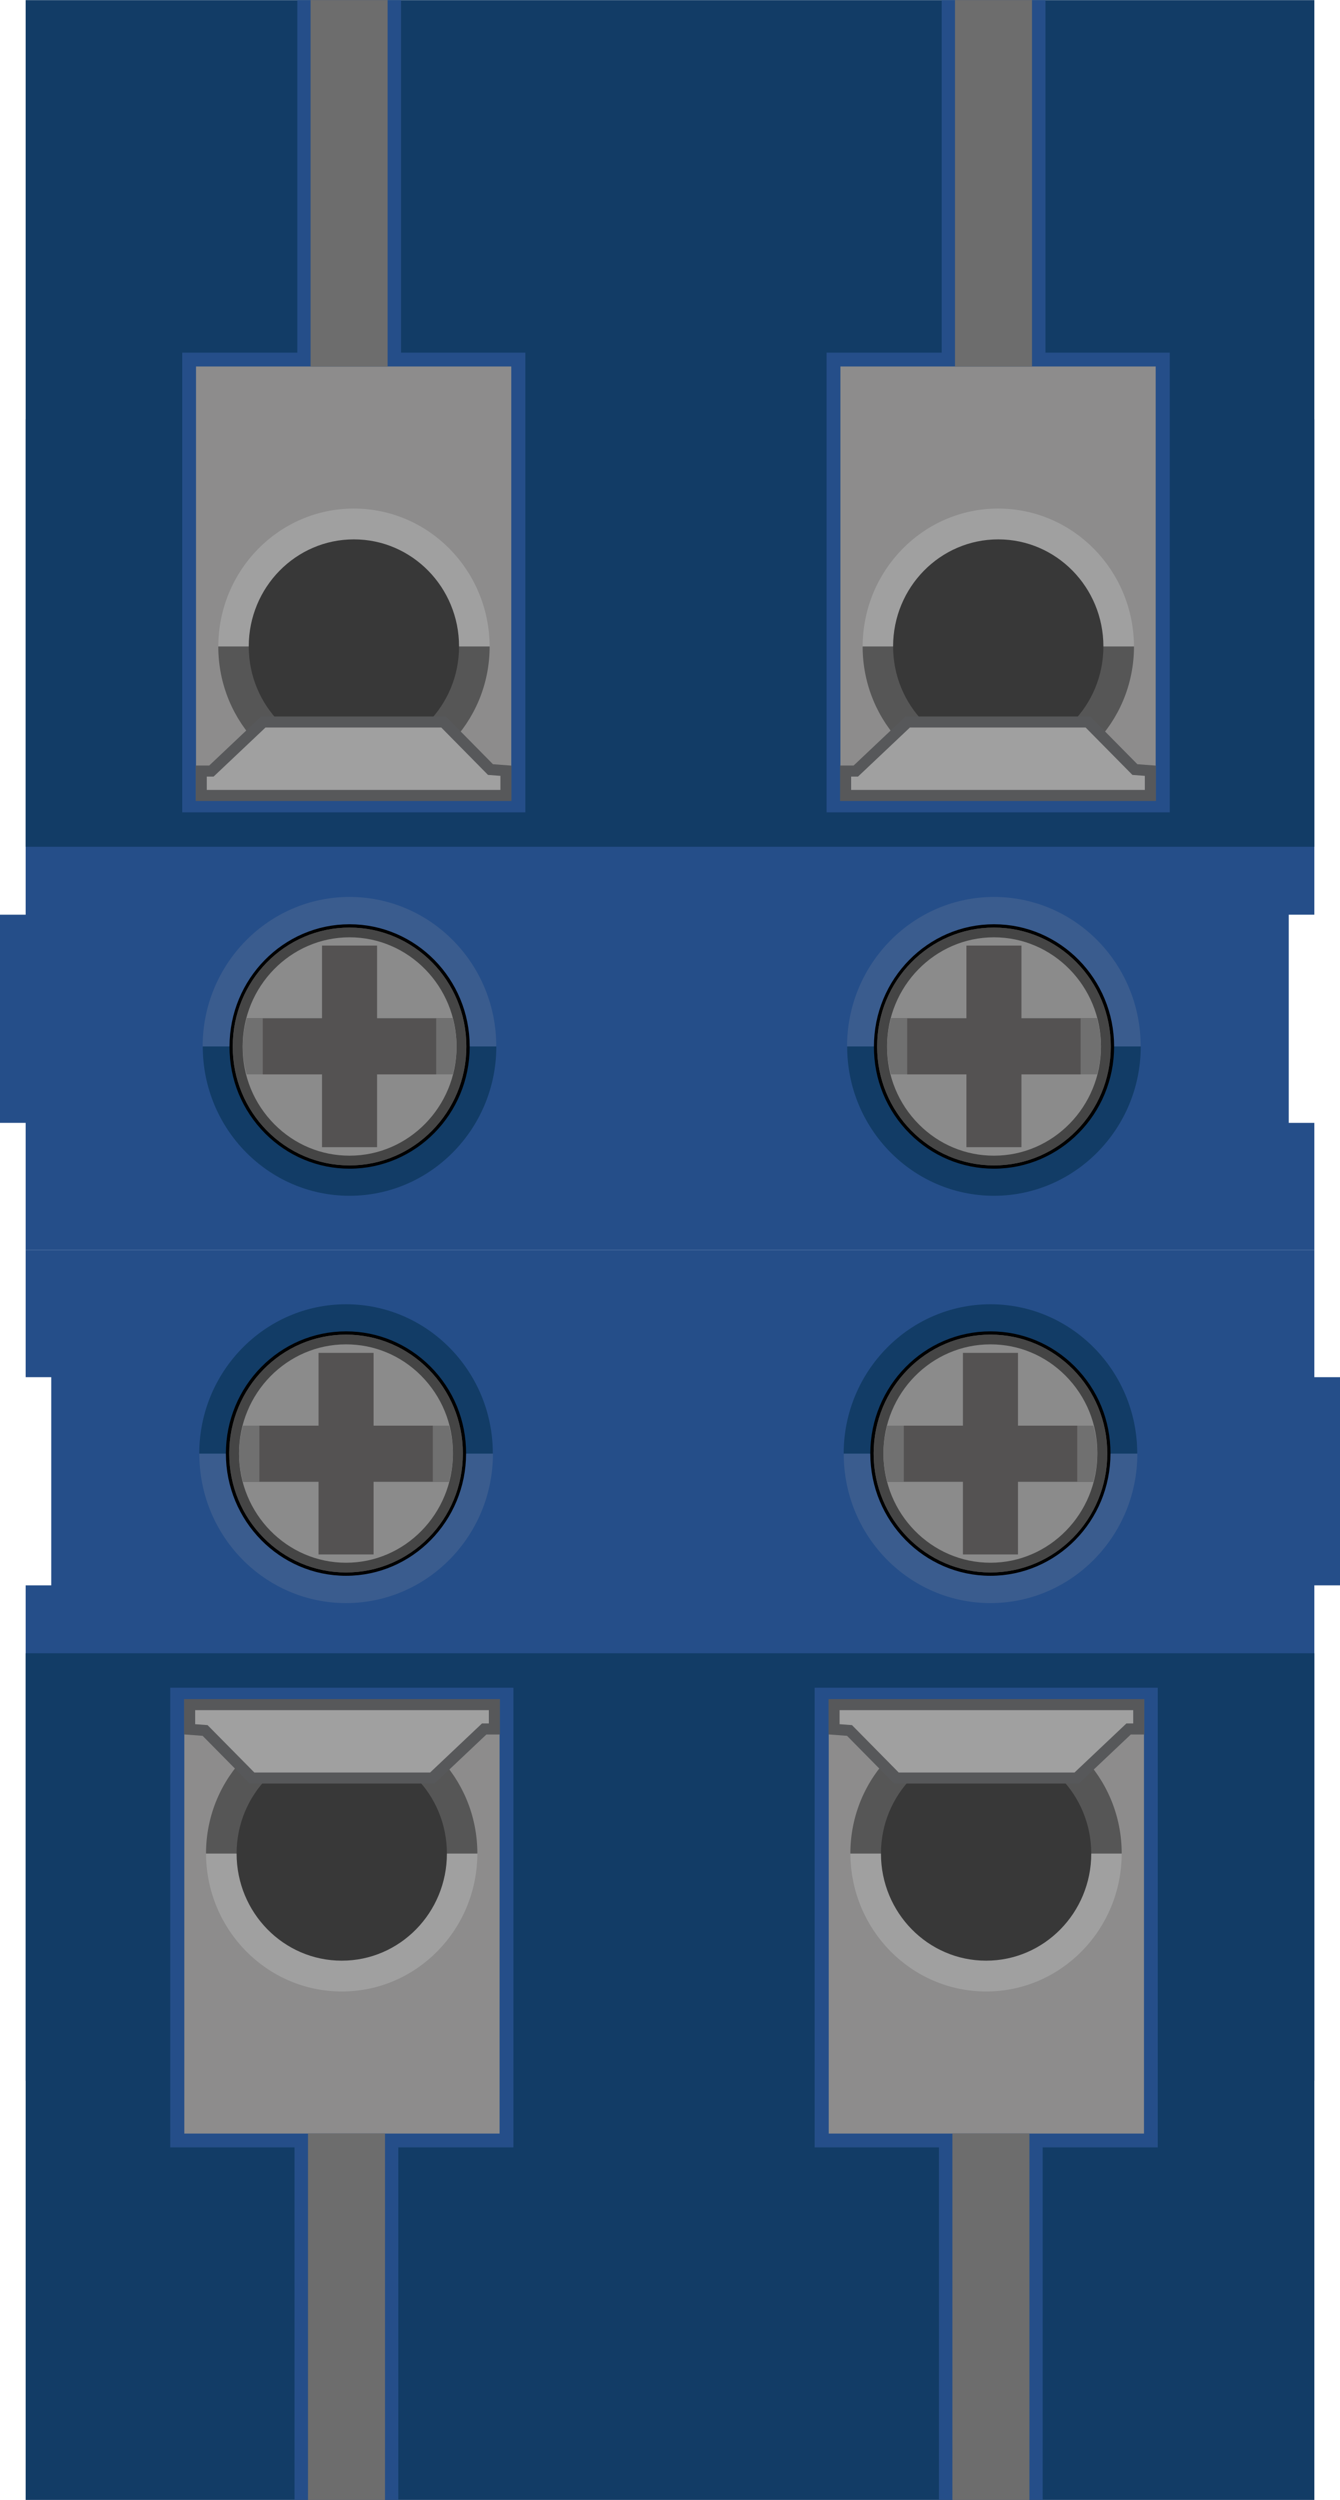 <?xml version="1.0" encoding="UTF-8" standalone="no"?>
<!-- Generator: Adobe Illustrator 15.0.1, SVG Export Plug-In . SVG Version: 6.00 Build 0)  -->

<svg
   xmlns:dc="http://purl.org/dc/elements/1.1/"
   xmlns:cc="http://creativecommons.org/ns#"
   xmlns:rdf="http://www.w3.org/1999/02/22-rdf-syntax-ns#"
   xmlns:svg="http://www.w3.org/2000/svg"
   xmlns="http://www.w3.org/2000/svg"
   xmlns:sodipodi="http://sodipodi.sourceforge.net/DTD/sodipodi-0.dtd"
   xmlns:inkscape="http://www.inkscape.org/namespaces/inkscape"
   version="1.1"
   id="Ebene_1"
   x="0px"
   y="0px"
   width="20.632"
   height="38.466"
   viewBox="0 0 20.632 38.466"
   enable-background="new 0 0 20.236 19.232"
   xml:space="preserve"
   sodipodi:docname="B00_S2S_icon.svg"
   inkscape:version="0.92.5 (2060ec1f9f, 2020-04-08)"><defs
   id="defs93" /><sodipodi:namedview
   pagecolor="#ffffff"
   bordercolor="#666666"
   borderopacity="1"
   objecttolerance="10"
   gridtolerance="10"
   guidetolerance="10"
   inkscape:pageopacity="0"
   inkscape:pageshadow="2"
   inkscape:window-width="1360"
   inkscape:window-height="618"
   id="namedview91"
   showgrid="false"
   inkscape:zoom="3.0678036"
   inkscape:cx="-43.597374"
   inkscape:cy="9.6170001"
   inkscape:window-x="0"
   inkscape:window-y="0"
   inkscape:window-maximized="1"
   inkscape:current-layer="Ebene_1"
   fit-margin-top="0"
   fit-margin-left="0"
   fit-margin-right="0"
   fit-margin-bottom="0" />



<g
   id="g1136"
   transform="translate(0.395,19.233)"><polygon
     id="polygon2"
     points="0.394,5.16 0,5.16 0,12.783 9.921,12.783 19.842,12.783 19.842,5.16 20.237,5.16 20.237,1.957 19.842,1.957 19.842,0 9.921,0 0,0 0,1.957 0.394,1.957 "
     style="fill:#254e89" /><polygon
     id="polygon4"
     points="19.842,19.232 19.842,6.205 9.921,6.205 0,6.205 0,19.232 9.921,19.232 "
     style="fill:#123c66" /><g
     id="g46">
	<path
   id="path6"
   d="m 14.855,5.433 c 1.246,0 2.262,-1.03 2.262,-2.301 h -4.521 c -0.003,1.272 1.011,2.301 2.259,2.301 z"
   inkscape:connector-curvature="0"
   style="fill:#3a5c8e" />
	<path
   id="path8"
   d="m 14.855,0.835 c -1.246,0 -2.26,1.031 -2.26,2.298 h 4.52 C 17.116,1.865 16.103,0.835 14.855,0.835 Z"
   inkscape:connector-curvature="0"
   style="fill:#123c66" />
	<polygon
   id="polygon10"
   points="14.062,13.808 14.062,19.231 15.659,19.231 15.659,13.808 17.431,13.808 17.431,6.735 12.148,6.735 12.148,13.808 "
   style="fill:#254e89" />
	<rect
   id="rect12"
   height="6.682"
   width="4.854"
   y="6.913"
   x="12.365"
   style="fill:#8d8c8c" />
	<path
   id="path14"
   d="m 14.79,11.409 c 1.15,0 2.086,-0.951 2.086,-2.128 h -4.178 c 0.002,1.177 0.938,2.128 2.092,2.128 z"
   inkscape:connector-curvature="0"
   style="fill:#a0a0a0" />
	<path
   id="path16"
   d="m 14.79,7.164 c -1.152,0 -2.092,0.948 -2.092,2.123 h 4.178 c 0,-1.174 -0.931,-2.123 -2.086,-2.123 z"
   inkscape:connector-curvature="0"
   style="fill:#565656" />
	<ellipse
   id="ellipse18"
   ry="1.648"
   rx="1.619"
   cy="9.287"
   cx="14.788"
   style="fill:#383838" />
	<rect
   id="rect20"
   height="5.64"
   width="1.186"
   y="13.593"
   x="14.269"
   style="fill:#6d6d6d" />
	<g
   id="g26">
		<g
   id="g24">
			<polygon
   id="polygon22"
   points="12.447,7.375 12.447,6.995 17.138,6.995 17.138,7.37 16.982,7.37 16.183,8.125 13.407,8.125 12.685,7.393 "
   stroke-miterlimit="10"
   style="fill:#a0a0a0;stroke:#57585a;stroke-width:0.17;stroke-miterlimit:10" />
		</g>
	</g>
	<g
   id="g38">
		<path
   id="path28"
   d="m 14.855,4.987 c -1.006,0 -1.824,-0.832 -1.824,-1.855 0,-1.022 0.818,-1.854 1.824,-1.854 0.482,0 0.938,0.188 1.281,0.534 0.35,0.352 0.543,0.82 0.543,1.32 0,1.023 -0.818,1.855 -1.824,1.855 z"
   inkscape:connector-curvature="0"
   style="fill:#8b8b8b" />
		<g
   id="g32">
			<path
   id="path30"
   d="m 14.855,1.302 c 0.994,0 1.801,0.82 1.799,1.83 0,1.011 -0.805,1.83 -1.799,1.83 -0.992,0 -1.799,-0.819 -1.799,-1.83 0,-1.01 0.807,-1.83 1.799,-1.83 m 0,-0.05 c -1.021,0 -1.85,0.843 -1.85,1.88 0,1.037 0.828,1.881 1.85,1.881 1.02,0 1.848,-0.844 1.848,-1.881 C 16.705,2.625 16.51,2.151 16.154,1.793 15.804,1.444 15.343,1.252 14.855,1.252 Z"
   inkscape:connector-curvature="0" />
		</g>
		<g
   id="g36"
   style="opacity:0.5">
			<path
   id="path34"
   d="m 14.855,1.452 c 0.436,0 0.846,0.171 1.156,0.482 0.316,0.318 0.492,0.743 0.49,1.197 0,0.927 -0.738,1.681 -1.646,1.681 -0.91,0 -1.648,-0.754 -1.648,-1.681 -0.001,-0.925 0.738,-1.679 1.648,-1.679 m 0,-0.15 c -0.992,0 -1.799,0.82 -1.799,1.83 0,1.011 0.807,1.83 1.799,1.83 0.994,0 1.799,-0.819 1.799,-1.83 0.002,-1.01 -0.805,-1.83 -1.799,-1.83 z"
   inkscape:connector-curvature="0" />
		</g>
	</g>
	<g
   id="g42">
		<path
   id="path40"
   d="m 13.206,3.132 c 0,0.152 0.025,0.296 0.062,0.438 h 3.17 C 16.475,3.43 16.5,3.285 16.5,3.132 16.5,2.986 16.477,2.842 16.439,2.703 h -3.174 c -0.033,0.138 -0.059,0.28 -0.059,0.429 z"
   inkscape:connector-curvature="0"
   style="fill:#707070" />
	</g>
	<polygon
   id="polygon44"
   points="15.279,1.583 14.431,1.583 14.431,2.703 13.521,2.703 13.521,3.564 14.431,3.564 14.431,4.685 15.279,4.685 15.279,3.564 16.191,3.564 16.191,2.703 15.279,2.703 "
   style="fill:#545252" />
</g><g
     id="g88">
	<path
   id="path48"
   d="m 4.933,5.433 c 1.246,0 2.262,-1.03 2.262,-2.301 H 2.674 C 2.672,4.404 3.685,5.433 4.933,5.433 Z"
   inkscape:connector-curvature="0"
   style="fill:#3a5c8e" />
	<path
   id="path50"
   d="m 4.933,0.835 c -1.246,0 -2.26,1.031 -2.26,2.298 h 4.52 C 7.195,1.865 6.181,0.835 4.933,0.835 Z"
   inkscape:connector-curvature="0"
   style="fill:#123c66" />
	<polygon
   id="polygon52"
   points="4.14,13.808 4.14,19.231 5.738,19.231 5.738,13.808 7.51,13.808 7.51,6.735 2.226,6.735 2.226,13.808 "
   style="fill:#254e89" />
	<rect
   id="rect54"
   height="6.682"
   width="4.854"
   y="6.913"
   x="2.443"
   style="fill:#8d8c8c" />
	<path
   id="path56"
   d="m 4.869,11.409 c 1.15,0 2.086,-0.951 2.086,-2.128 H 2.777 c 0.002,1.177 0.938,2.128 2.092,2.128 z"
   inkscape:connector-curvature="0"
   style="fill:#a0a0a0" />
	<path
   id="path58"
   d="m 4.869,7.164 c -1.152,0 -2.092,0.948 -2.092,2.123 H 6.955 C 6.955,8.113 6.023,7.164 4.869,7.164 Z"
   inkscape:connector-curvature="0"
   style="fill:#565656" />
	<ellipse
   id="ellipse60"
   ry="1.648"
   rx="1.619"
   cy="9.287"
   cx="4.867"
   style="fill:#383838" />
	<rect
   id="rect62"
   height="5.64"
   width="1.186"
   y="13.593"
   x="4.347"
   style="fill:#6d6d6d" />
	<g
   id="g68">
		<g
   id="g66">
			<polygon
   id="polygon64"
   points="2.525,7.375 2.525,6.995 7.217,6.995 7.217,7.37 7.06,7.37 6.261,8.125 3.486,8.125 2.763,7.393 "
   stroke-miterlimit="10"
   style="fill:#a0a0a0;stroke:#57585a;stroke-width:0.17;stroke-miterlimit:10" />
		</g>
	</g>
	<g
   id="g80">
		<path
   id="path70"
   d="m 4.933,4.987 c -1.006,0 -1.824,-0.832 -1.824,-1.855 0,-1.022 0.818,-1.854 1.824,-1.854 0.482,0 0.938,0.188 1.281,0.534 0.35,0.352 0.543,0.82 0.543,1.32 0.001,1.023 -0.818,1.855 -1.824,1.855 z"
   inkscape:connector-curvature="0"
   style="fill:#8b8b8b" />
		<g
   id="g74">
			<path
   id="path72"
   d="m 4.933,1.302 c 0.994,0 1.801,0.82 1.799,1.83 0,1.011 -0.805,1.83 -1.799,1.83 -0.992,0 -1.799,-0.819 -1.799,-1.83 10e-4,-1.01 0.807,-1.83 1.799,-1.83 m 0,-0.05 c -1.021,0 -1.85,0.843 -1.85,1.88 0,1.037 0.828,1.881 1.85,1.881 1.02,0 1.848,-0.844 1.848,-1.881 C 6.783,2.625 6.588,2.15 6.232,1.793 5.883,1.444 5.422,1.252 4.933,1.252 Z"
   inkscape:connector-curvature="0" />
		</g>
		<g
   id="g78"
   style="opacity:0.5">
			<path
   id="path76"
   d="m 4.933,1.452 c 0.436,0 0.846,0.171 1.156,0.482 0.316,0.318 0.492,0.743 0.49,1.197 0,0.927 -0.738,1.681 -1.646,1.681 -0.91,0 -1.648,-0.754 -1.648,-1.681 0,-0.925 0.738,-1.679 1.648,-1.679 m 0,-0.15 c -0.992,0 -1.799,0.82 -1.799,1.83 0,1.011 0.807,1.83 1.799,1.83 0.994,0 1.799,-0.819 1.799,-1.83 0.002,-1.01 -0.805,-1.83 -1.799,-1.83 z"
   inkscape:connector-curvature="0" />
		</g>
	</g>
	<g
   id="g84">
		<path
   id="path82"
   d="m 3.285,3.132 c 0,0.152 0.025,0.296 0.062,0.438 h 3.17 C 6.554,3.429 6.58,3.284 6.58,3.132 6.58,2.986 6.557,2.842 6.519,2.703 H 3.345 C 3.31,2.841 3.285,2.983 3.285,3.132 Z"
   inkscape:connector-curvature="0"
   style="fill:#707070" />
	</g>
	<polygon
   id="polygon86"
   points="5.357,1.583 4.51,1.583 4.51,2.703 3.599,2.703 3.599,3.564 4.51,3.564 4.51,4.685 5.357,4.685 5.357,3.564 6.269,3.564 6.269,2.703 5.357,2.703 "
   style="fill:#545252" />
</g></g>
<g
   id="g1090"
   transform="rotate(180,-21.996,-3.096)"><polygon
     transform="translate(-64.229,-25.426)"
     id="polygon2-3"
     points="20.237,1.957 19.842,1.957 19.842,0 9.921,0 0,0 0,1.957 0.394,1.957 0.394,5.16 0,5.16 0,12.783 9.921,12.783 19.842,12.783 19.842,5.16 20.237,5.16 "
     style="fill:#254e89" /><polygon
     transform="translate(-64.229,-25.426)"
     id="polygon4-6"
     points="19.842,6.205 9.921,6.205 0,6.205 0,19.232 9.921,19.232 19.842,19.232 "
     style="fill:#123c66" /><g
     transform="translate(-64.229,-25.426)"
     id="g46-7"><path
       id="path6-5"
       d="m 14.855,5.433 c 1.246,0 2.262,-1.03 2.262,-2.301 h -4.521 c -0.003,1.272 1.011,2.301 2.259,2.301 z"
       inkscape:connector-curvature="0"
       style="fill:#3a5c8e" /><path
       id="path8-3"
       d="m 14.855,0.835 c -1.246,0 -2.26,1.031 -2.26,2.298 h 4.52 C 17.116,1.865 16.103,0.835 14.855,0.835 Z"
       inkscape:connector-curvature="0"
       style="fill:#123c66" /><polygon
       id="polygon10-5"
       points="12.148,13.808 14.062,13.808 14.062,19.231 15.659,19.231 15.659,13.808 17.431,13.808 17.431,6.735 12.148,6.735 "
       style="fill:#254e89" /><rect
       id="rect12-6"
       height="6.682"
       width="4.854"
       y="6.913"
       x="12.365"
       style="fill:#8d8c8c" /><path
       id="path14-2"
       d="m 14.79,11.409 c 1.15,0 2.086,-0.951 2.086,-2.128 h -4.178 c 0.002,1.177 0.938,2.128 2.092,2.128 z"
       inkscape:connector-curvature="0"
       style="fill:#a0a0a0" /><path
       id="path16-9"
       d="m 14.79,7.164 c -1.152,0 -2.092,0.948 -2.092,2.123 h 4.178 c 0,-1.174 -0.931,-2.123 -2.086,-2.123 z"
       inkscape:connector-curvature="0"
       style="fill:#565656" /><ellipse
       id="ellipse18-1"
       ry="1.648"
       rx="1.619"
       cy="9.287"
       cx="14.788"
       style="fill:#383838" /><rect
       id="rect20-2"
       height="5.64"
       width="1.186"
       y="13.593"
       x="14.269"
       style="fill:#6d6d6d" /><g
       id="g26-7"><g
         id="g24-0"><polygon
           id="polygon22-9"
           points="12.685,7.393 12.447,7.375 12.447,6.995 17.138,6.995 17.138,7.37 16.982,7.37 16.183,8.125 13.407,8.125 "
           stroke-miterlimit="10"
           style="fill:#a0a0a0;stroke:#57585a;stroke-width:0.17;stroke-miterlimit:10" /></g></g><g
       id="g38-3"><path
         id="path28-6"
         d="m 14.855,4.987 c -1.006,0 -1.824,-0.832 -1.824,-1.855 0,-1.022 0.818,-1.854 1.824,-1.854 0.482,0 0.938,0.188 1.281,0.534 0.35,0.352 0.543,0.82 0.543,1.32 0,1.023 -0.818,1.855 -1.824,1.855 z"
         inkscape:connector-curvature="0"
         style="fill:#8b8b8b" /><g
         id="g32-0"><path
           id="path30-6"
           d="m 14.855,1.302 c 0.994,0 1.801,0.82 1.799,1.83 0,1.011 -0.805,1.83 -1.799,1.83 -0.992,0 -1.799,-0.819 -1.799,-1.83 0,-1.01 0.807,-1.83 1.799,-1.83 m 0,-0.05 c -1.021,0 -1.85,0.843 -1.85,1.88 0,1.037 0.828,1.881 1.85,1.881 1.02,0 1.848,-0.844 1.848,-1.881 C 16.705,2.625 16.51,2.151 16.154,1.793 15.804,1.444 15.343,1.252 14.855,1.252 Z"
           inkscape:connector-curvature="0" /></g><g
         id="g36-2"
         style="opacity:0.5"><path
           id="path34-6"
           d="m 14.855,1.452 c 0.436,0 0.846,0.171 1.156,0.482 0.316,0.318 0.492,0.743 0.49,1.197 0,0.927 -0.738,1.681 -1.646,1.681 -0.91,0 -1.648,-0.754 -1.648,-1.681 -0.001,-0.925 0.738,-1.679 1.648,-1.679 m 0,-0.15 c -0.992,0 -1.799,0.82 -1.799,1.83 0,1.011 0.807,1.83 1.799,1.83 0.994,0 1.799,-0.819 1.799,-1.83 0.002,-1.01 -0.805,-1.83 -1.799,-1.83 z"
           inkscape:connector-curvature="0" /></g></g><g
       id="g42-1"><path
         id="path40-8"
         d="m 13.206,3.132 c 0,0.152 0.025,0.296 0.062,0.438 h 3.17 C 16.475,3.43 16.5,3.285 16.5,3.132 16.5,2.986 16.477,2.842 16.439,2.703 h -3.174 c -0.033,0.138 -0.059,0.28 -0.059,0.429 z"
         inkscape:connector-curvature="0"
         style="fill:#707070" /></g><polygon
       id="polygon44-7"
       points="15.279,4.685 15.279,3.564 16.191,3.564 16.191,2.703 15.279,2.703 15.279,1.583 14.431,1.583 14.431,2.703 13.521,2.703 13.521,3.564 14.431,3.564 14.431,4.685 "
       style="fill:#545252" /></g><g
     transform="translate(-64.229,-25.426)"
     id="g88-9"><path
       id="path48-2"
       d="m 4.933,5.433 c 1.246,0 2.262,-1.03 2.262,-2.301 H 2.674 C 2.672,4.404 3.685,5.433 4.933,5.433 Z"
       inkscape:connector-curvature="0"
       style="fill:#3a5c8e" /><path
       id="path50-0"
       d="m 4.933,0.835 c -1.246,0 -2.26,1.031 -2.26,2.298 h 4.52 C 7.195,1.865 6.181,0.835 4.933,0.835 Z"
       inkscape:connector-curvature="0"
       style="fill:#123c66" /><polygon
       id="polygon52-2"
       points="2.226,13.808 4.14,13.808 4.14,19.231 5.738,19.231 5.738,13.808 7.51,13.808 7.51,6.735 2.226,6.735 "
       style="fill:#254e89" /><rect
       id="rect54-3"
       height="6.682"
       width="4.854"
       y="6.913"
       x="2.443"
       style="fill:#8d8c8c" /><path
       id="path56-7"
       d="m 4.869,11.409 c 1.15,0 2.086,-0.951 2.086,-2.128 H 2.777 c 0.002,1.177 0.938,2.128 2.092,2.128 z"
       inkscape:connector-curvature="0"
       style="fill:#a0a0a0" /><path
       id="path58-5"
       d="m 4.869,7.164 c -1.152,0 -2.092,0.948 -2.092,2.123 H 6.955 C 6.955,8.113 6.023,7.164 4.869,7.164 Z"
       inkscape:connector-curvature="0"
       style="fill:#565656" /><ellipse
       id="ellipse60-9"
       ry="1.648"
       rx="1.619"
       cy="9.287"
       cx="4.867"
       style="fill:#383838" /><rect
       id="rect62-2"
       height="5.64"
       width="1.186"
       y="13.593"
       x="4.347"
       style="fill:#6d6d6d" /><g
       id="g68-2"><g
         id="g66-8"><polygon
           id="polygon64-9"
           points="2.763,7.393 2.525,7.375 2.525,6.995 7.217,6.995 7.217,7.37 7.06,7.37 6.261,8.125 3.486,8.125 "
           stroke-miterlimit="10"
           style="fill:#a0a0a0;stroke:#57585a;stroke-width:0.17;stroke-miterlimit:10" /></g></g><g
       id="g80-7"><path
         id="path70-3"
         d="m 4.933,4.987 c -1.006,0 -1.824,-0.832 -1.824,-1.855 0,-1.022 0.818,-1.854 1.824,-1.854 0.482,0 0.938,0.188 1.281,0.534 0.35,0.352 0.543,0.82 0.543,1.32 0.001,1.023 -0.818,1.855 -1.824,1.855 z"
         inkscape:connector-curvature="0"
         style="fill:#8b8b8b" /><g
         id="g74-6"><path
           id="path72-1"
           d="m 4.933,1.302 c 0.994,0 1.801,0.82 1.799,1.83 0,1.011 -0.805,1.83 -1.799,1.83 -0.992,0 -1.799,-0.819 -1.799,-1.83 10e-4,-1.01 0.807,-1.83 1.799,-1.83 m 0,-0.05 c -1.021,0 -1.85,0.843 -1.85,1.88 0,1.037 0.828,1.881 1.85,1.881 1.02,0 1.848,-0.844 1.848,-1.881 C 6.783,2.625 6.588,2.15 6.232,1.793 5.883,1.444 5.422,1.252 4.933,1.252 Z"
           inkscape:connector-curvature="0" /></g><g
         id="g78-2"
         style="opacity:0.5"><path
           id="path76-9"
           d="m 4.933,1.452 c 0.436,0 0.846,0.171 1.156,0.482 0.316,0.318 0.492,0.743 0.49,1.197 0,0.927 -0.738,1.681 -1.646,1.681 -0.91,0 -1.648,-0.754 -1.648,-1.681 0,-0.925 0.738,-1.679 1.648,-1.679 m 0,-0.15 c -0.992,0 -1.799,0.82 -1.799,1.83 0,1.011 0.807,1.83 1.799,1.83 0.994,0 1.799,-0.819 1.799,-1.83 0.002,-1.01 -0.805,-1.83 -1.799,-1.83 z"
           inkscape:connector-curvature="0" /></g></g><g
       id="g84-3"><path
         id="path82-1"
         d="m 3.285,3.132 c 0,0.152 0.025,0.296 0.062,0.438 h 3.17 C 6.554,3.429 6.58,3.284 6.58,3.132 6.58,2.986 6.557,2.842 6.519,2.703 H 3.345 C 3.31,2.841 3.285,2.983 3.285,3.132 Z"
         inkscape:connector-curvature="0"
         style="fill:#707070" /></g><polygon
       id="polygon86-9"
       points="5.357,4.685 5.357,3.564 6.269,3.564 6.269,2.703 5.357,2.703 5.357,1.583 4.51,1.583 4.51,2.703 3.599,2.703 3.599,3.564 4.51,3.564 4.51,4.685 "
       style="fill:#545252" /></g></g></svg>